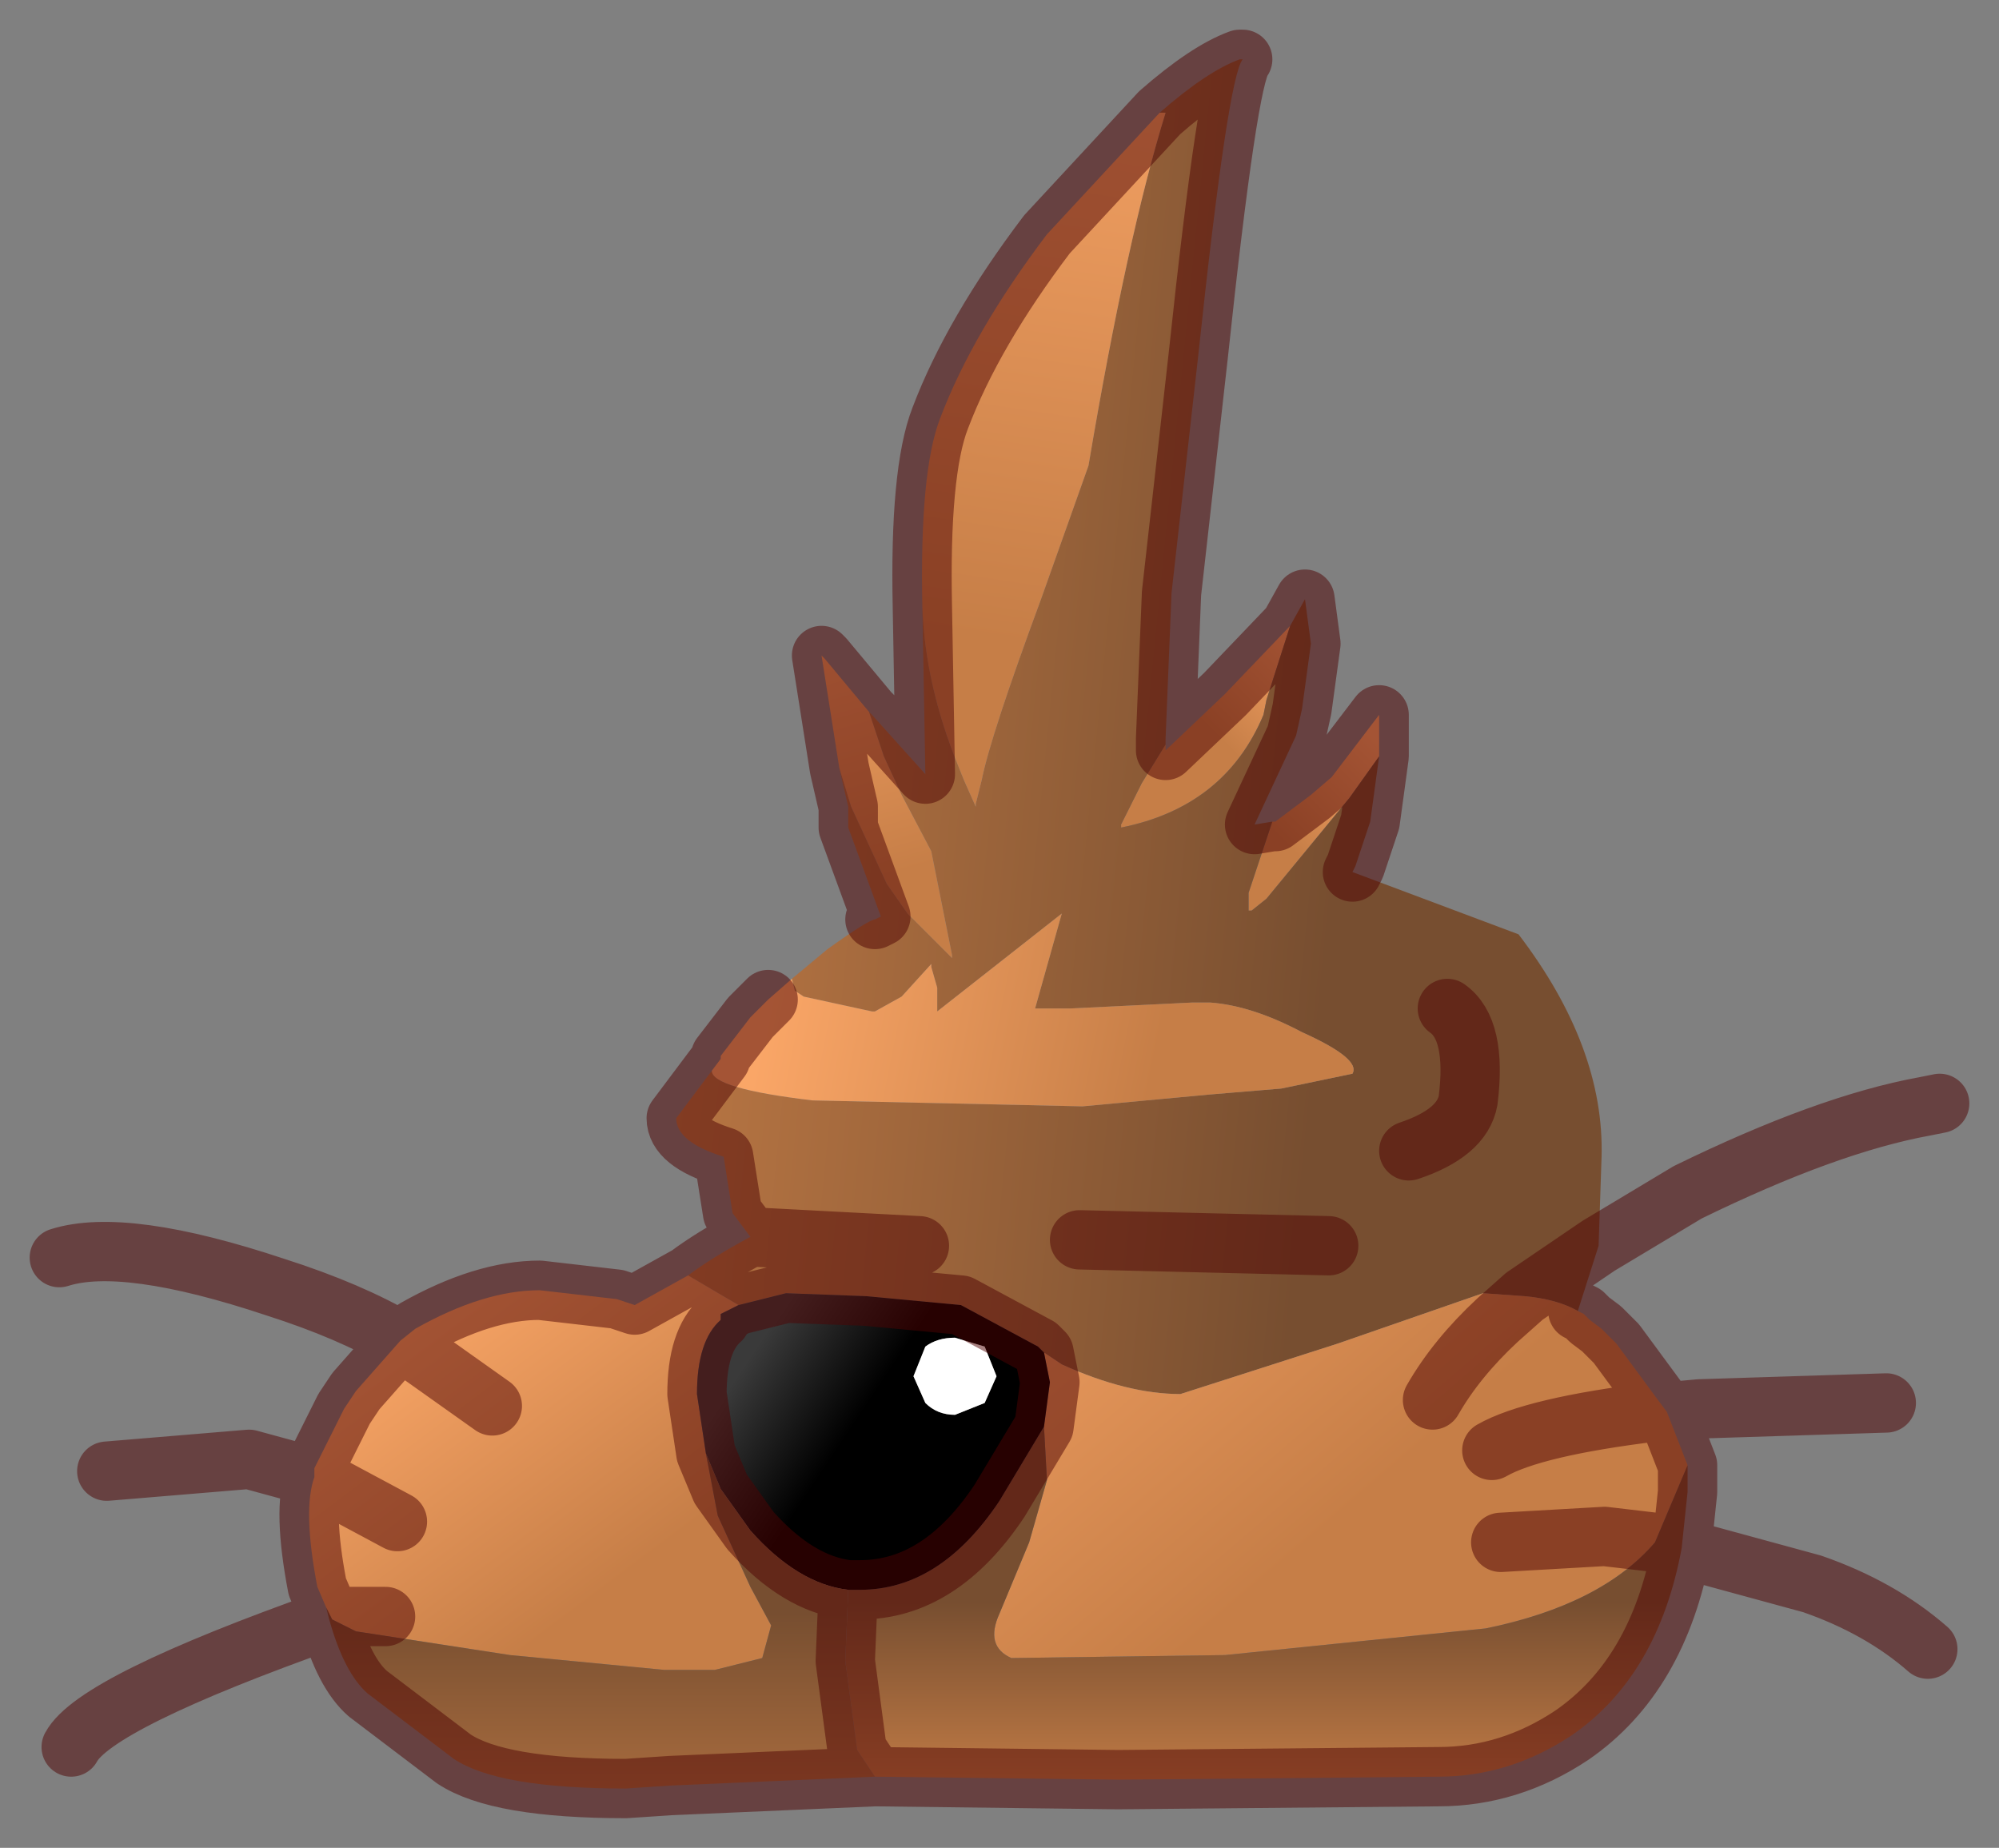 <?xml version="1.0" encoding="UTF-8" standalone="no"?>
<svg xmlns:xlink="http://www.w3.org/1999/xlink" height="31.15px" width="33.7px" xmlns="http://www.w3.org/2000/svg">
  <rect width="100%" height="100%" fill="#808080" stroke="none"/>
  <g transform="matrix(1.0, 0.0, 0.0, 1.0, 1, 1)">
    <path d="M20.75 9.55 L20.35 10.8 20.3 11.05 Q19.65 12.6 17.9 12.95 L17.9 12.9 18.25 12.2 18.65 11.55 18.65 11.65 19.65 10.7 20.75 9.55" fill="url(#gradient0)" fill-rule="evenodd" stroke="none"/>
    <path d="M20.45 12.85 L20.5 12.85 21.1 12.4 21.45 12.1 22.25 11.05 22.25 11.75 21.75 12.45 20.35 14.15 20.1 14.35 20.05 14.35 20.05 14.05 20.45 12.85" fill="url(#gradient1)" fill-rule="evenodd" stroke="none"/>
    <path d="M22.25 11.75 L22.1 12.85 21.85 13.6 21.8 13.7 24.6 14.75 Q26.05 16.65 26.0 18.5 L25.95 20.0 25.6 21.1 Q25.25 20.9 24.7 20.85 L24.0 20.8 21.55 21.65 18.9 22.5 Q18.0 22.5 16.9 22.0 L16.6 21.8 16.5 21.7 15.2 21.0 13.6 20.85 12.25 20.8 11.45 21.0 10.6 20.5 Q11.0 20.2 11.65 19.85 L11.35 19.45 11.2 18.5 Q10.4 18.25 10.4 17.85 L11.0 17.05 Q11.0 17.35 12.7 17.55 L17.25 17.65 19.4 17.45 20.6 17.35 21.8 17.1 Q21.95 16.85 20.95 16.4 20.1 15.95 19.4 15.9 L19.1 15.9 17.05 16.0 16.45 16.0 16.9 14.4 14.8 16.05 14.8 15.65 14.7 15.3 14.7 15.25 14.2 15.8 13.75 16.05 13.7 16.05 12.55 15.8 12.4 15.7 12.35 15.5 12.95 15.0 Q13.65 14.5 13.75 14.5 L13.85 14.45 13.3 12.95 13.3 12.6 13.15 11.95 13.35 12.6 13.95 13.9 14.3 14.4 15.05 15.15 15.05 15.1 14.7 13.35 14.2 12.4 13.9 11.75 13.65 11.0 13.7 11.05 14.6 12.05 14.55 9.25 Q14.6 10.55 15.15 11.9 L15.25 12.15 15.45 12.6 15.45 12.55 15.55 12.15 Q15.7 11.4 16.55 9.1 L17.35 6.85 Q18.0 3.0 18.65 0.9 L18.55 0.9 Q19.35 0.2 19.9 0.0 L19.95 0.0 Q19.7 0.3 19.2 5.0 L18.75 9.0 18.65 11.45 18.65 11.55 18.25 12.2 17.9 12.9 17.9 12.95 Q19.65 12.6 20.3 11.05 L20.35 10.8 20.75 9.55 21.0 9.1 21.1 9.85 20.95 10.95 20.85 11.4 20.15 12.9 20.45 12.85 20.05 14.05 20.05 14.35 20.1 14.35 20.35 14.15 21.75 12.45 22.25 11.75 M22.75 18.4 Q23.65 18.1 23.75 17.55 23.9 16.35 23.4 16.0 23.9 16.35 23.75 17.55 23.65 18.1 22.75 18.4 M14.5 20.0 L11.65 19.85 14.5 20.0 M24.7 20.85 L25.95 20.0 24.7 20.85 M21.4 20.0 L17.2 19.9 21.4 20.0" fill="url(#gradient2)" fill-rule="evenodd" stroke="none"/>
    <path d="M12.35 15.5 L12.4 15.7 12.55 15.8 13.7 16.05 13.75 16.05 14.2 15.8 14.7 15.25 14.7 15.3 14.8 15.65 14.8 16.05 16.9 14.4 16.45 16.0 17.05 16.0 19.1 15.9 19.4 15.9 Q20.1 15.95 20.95 16.4 21.95 16.85 21.8 17.1 L20.6 17.35 19.4 17.45 17.25 17.65 12.7 17.55 Q11.0 17.35 11.0 17.05 L11.15 16.85 11.15 16.8 11.65 16.15 11.95 15.85 12.35 15.5" fill="url(#gradient3)" fill-rule="evenodd" stroke="none"/>
    <path d="M16.6 21.8 L16.9 22.0 Q18.0 22.5 18.9 22.5 L21.55 21.65 24.0 20.8 24.7 20.85 24.25 21.25 Q23.55 21.9 23.15 22.6 23.55 21.9 24.25 21.25 L24.7 20.85 Q25.25 20.9 25.6 21.1 L25.7 21.15 25.8 21.25 26.0 21.4 26.25 21.65 26.95 22.6 27.1 22.8 26.9 22.8 Q24.85 23.05 24.15 23.45 24.85 23.05 26.9 22.8 L27.1 22.8 27.45 23.7 26.9 25.0 Q26.0 26.05 24.05 26.45 L19.65 26.9 16.05 26.95 Q15.6 26.75 15.85 26.2 L16.35 25.0 16.65 23.95 16.6 23.05 16.7 22.3 16.6 21.8 M24.3 25.0 L26.05 24.9 26.9 25.0 26.05 24.9 24.3 25.0" fill="url(#gradient4)" fill-rule="evenodd" stroke="none"/>
    <path d="M16.6 23.05 L16.65 23.95 16.35 25.0 15.85 26.2 Q15.6 26.75 16.05 26.95 L19.65 26.9 24.05 26.45 Q26.0 26.05 26.9 25.0 L27.45 23.7 27.45 23.8 27.45 24.15 27.35 25.1 26.9 25.0 27.35 25.1 Q26.95 27.25 25.5 28.25 24.45 28.95 23.25 28.95 L17.85 29.0 13.75 28.95 13.45 28.5 13.25 27.0 13.3 25.8 13.5 25.8 Q14.85 25.8 15.85 24.3 L16.6 23.05" fill="url(#gradient5)" fill-rule="evenodd" stroke="none"/>
    <path d="M18.55 0.9 L18.65 0.9 Q18.0 3.0 17.35 6.85 L16.55 9.1 Q15.7 11.4 15.55 12.15 L15.45 12.55 15.45 12.6 15.25 12.15 15.15 11.9 Q14.6 10.55 14.55 9.25 14.5 6.95 14.85 6.05 15.4 4.6 16.65 2.95 L18.55 0.9" fill="url(#gradient6)" fill-rule="evenodd" stroke="none"/>
    <path d="M13.65 11.0 L13.9 11.75 14.2 12.4 14.7 13.35 15.05 15.1 15.05 15.15 14.3 14.4 13.95 13.9 13.35 12.6 13.15 11.95 12.85 10.05 12.9 10.1 13.65 11.0" fill="url(#gradient7)" fill-rule="evenodd" stroke="none"/>
    <path d="M4.3 23.9 L4.3 23.75 4.8 22.75 5.0 22.45 5.75 21.6 6.0 21.4 Q7.15 20.75 8.1 20.75 L9.4 20.9 9.7 21.0 10.6 20.5 11.45 21.0 11.15 21.15 11.15 21.25 Q10.75 21.6 10.75 22.5 L10.9 23.5 11.1 24.55 11.65 25.75 12.0 26.4 11.85 26.95 11.05 27.15 10.2 27.15 7.6 26.9 5.0 26.5 4.6 26.3 4.5 26.1 4.35 25.75 Q4.1 24.45 4.3 23.9 L5.7 24.65 4.3 23.9 M5.75 21.6 L7.3 22.7 5.75 21.6 M5.5 26.25 L4.7 26.25 4.6 26.3 4.7 26.25 5.5 26.25" fill="url(#gradient8)" fill-rule="evenodd" stroke="none"/>
    <path d="M16.6 21.8 L16.7 22.3 16.6 23.05 15.85 24.3 Q14.85 25.8 13.5 25.8 L13.3 25.8 Q12.45 25.7 11.65 24.8 L11.15 24.1 10.9 23.5 10.75 22.5 Q10.75 21.6 11.15 21.25 L11.15 21.15 11.45 21.0 12.25 20.8 13.6 20.85 15.2 21.0 16.5 21.7 16.6 21.8 M14.6 21.7 L14.4 22.2 14.6 22.65 Q14.8 22.85 15.1 22.85 L15.6 22.65 15.8 22.2 15.6 21.7 15.1 21.55 Q14.8 21.55 14.6 21.7" fill="url(#gradient9)" fill-rule="evenodd" stroke="none"/>
    <path d="M10.9 23.5 L11.15 24.1 11.65 24.8 Q12.45 25.7 13.3 25.8 L13.25 27.0 13.45 28.5 13.75 28.95 10.3 29.1 9.55 29.15 Q7.4 29.15 6.65 28.65 L5.2 27.55 Q4.8 27.2 4.55 26.3 L4.6 26.3 4.55 26.3 4.5 26.1 4.6 26.3 5.0 26.5 7.6 26.9 10.2 27.15 11.05 27.15 11.85 26.95 12.0 26.4 11.65 25.75 11.1 24.55 10.9 23.5" fill="url(#gradient10)" fill-rule="evenodd" stroke="none"/>
    <path d="M14.6 21.7 Q14.8 21.55 15.1 21.55 L15.6 21.7 15.8 22.2 15.6 22.65 15.1 22.85 Q14.8 22.85 14.6 22.65 L14.4 22.2 14.6 21.7" fill="#ffffff" fill-rule="evenodd" stroke="none"/>
    <path d="M20.45 12.85 L20.5 12.85 21.1 12.4 21.45 12.1 22.25 11.05 22.25 11.75 22.1 12.85 21.85 13.6 21.8 13.7 M25.95 20.0 L27.45 19.1 Q29.8 17.95 31.45 17.65 L31.7 17.6 M20.75 9.55 L21.0 9.1 21.1 9.85 20.95 10.95 20.85 11.4 20.15 12.9 20.45 12.85 M20.75 9.55 L19.65 10.7 18.65 11.65 18.65 11.55 18.65 11.45 18.75 9.0 19.2 5.0 Q19.7 0.3 19.95 0.0 L19.9 0.0 Q19.35 0.2 18.55 0.9 L16.65 2.95 Q15.4 4.6 14.85 6.05 14.5 6.95 14.55 9.25 L14.6 12.05 13.7 11.05 13.65 11.0 12.9 10.1 12.85 10.05 13.15 11.95 13.3 12.6 13.3 12.95 13.85 14.45 13.75 14.5 M11.0 17.05 L10.4 17.85 Q10.4 18.25 11.2 18.5 L11.35 19.45 11.65 19.85 14.5 20.0 M23.4 16.0 Q23.9 16.35 23.75 17.55 23.65 18.1 22.75 18.4 M16.6 21.8 L16.7 22.3 16.6 23.05 15.85 24.3 Q14.85 25.8 13.5 25.8 L13.3 25.8 Q12.45 25.7 11.65 24.8 L11.15 24.1 10.9 23.5 10.75 22.5 Q10.75 21.6 11.15 21.25 L11.15 21.15 11.45 21.0 12.25 20.8 13.6 20.85 15.2 21.0 16.5 21.7 16.6 21.8 M26.9 25.0 L26.05 24.9 24.3 25.0 M24.7 20.85 L24.25 21.25 Q23.55 21.9 23.15 22.6 M25.95 20.0 L24.7 20.85 M25.6 21.1 L25.7 21.15 25.8 21.25 26.0 21.4 26.25 21.65 26.95 22.6 27.1 22.8 27.65 22.75 30.8 22.65 M27.1 22.8 L26.9 22.8 Q24.85 23.05 24.15 23.45 M27.35 25.1 L27.45 24.15 27.45 23.8 27.45 23.7 27.1 22.8 M26.9 25.0 L27.35 25.1 29.55 25.7 Q30.7 26.1 31.5 26.8 M5.75 21.6 L5.0 22.45 4.8 22.75 4.3 23.75 4.3 23.9 5.7 24.65 M5.75 21.6 Q4.9 21.1 3.65 20.7 1.1 19.85 0.0 20.2 M4.3 23.9 L3.2 23.6 0.8 23.8 M5.75 21.6 L6.0 21.4 Q7.15 20.75 8.1 20.75 L9.4 20.9 9.7 21.0 10.6 20.5 Q11.0 20.2 11.65 19.85 M7.3 22.7 L5.75 21.6 M11.95 15.85 L11.65 16.15 11.15 16.8 11.15 16.85 11.0 17.05 M4.6 26.3 L4.55 26.3 Q4.8 27.2 5.2 27.55 L6.65 28.65 Q7.4 29.15 9.55 29.15 L10.3 29.1 13.75 28.95 13.45 28.5 13.25 27.0 13.3 25.8 M13.75 28.95 L17.85 29.0 23.25 28.95 Q24.45 28.95 25.5 28.25 26.95 27.25 27.35 25.1 M4.6 26.3 L4.7 26.25 5.5 26.25 M4.55 26.3 Q0.6 27.7 0.2 28.45 M4.5 26.1 L4.55 26.3 M4.3 23.9 Q4.1 24.45 4.35 25.75 L4.5 26.1 M17.2 19.9 L21.4 20.0" fill="none" stroke="#4f0202" stroke-linecap="round" stroke-linejoin="round" stroke-opacity="0.498" stroke-width="1"/>
  </g>
  <defs>
    <linearGradient gradientTransform="matrix(0.001, -0.001, 5.0E-4, 5.0E-4, 20.35, 10.6)" gradientUnits="userSpaceOnUse" id="gradient0" spreadMethod="pad" x1="-819.2" x2="819.2">
      <stop offset="0.0" stop-color="#c67e47"></stop>
      <stop offset="1.0" stop-color="#faa667"></stop>
    </linearGradient>
    <linearGradient gradientTransform="matrix(0.001, -0.001, 4.0E-4, 4.0E-4, 21.5, 12.4)" gradientUnits="userSpaceOnUse" id="gradient1" spreadMethod="pad" x1="-819.2" x2="819.2">
      <stop offset="0.0" stop-color="#c67e47"></stop>
      <stop offset="1.0" stop-color="#faa667"></stop>
    </linearGradient>
    <linearGradient gradientTransform="matrix(-0.008, -7.0E-4, 3.0E-4, -0.003, 14.3, 19.85)" gradientUnits="userSpaceOnUse" id="gradient2" spreadMethod="pad" x1="-819.2" x2="819.2">
      <stop offset="0.0" stop-color="#774e30"></stop>
      <stop offset="1.0" stop-color="#c67e47"></stop>
    </linearGradient>
    <linearGradient gradientTransform="matrix(-0.004, -6.0E-4, 4.0E-4, -0.002, 15.3, 15.95)" gradientUnits="userSpaceOnUse" id="gradient3" spreadMethod="pad" x1="-819.2" x2="819.2">
      <stop offset="0.0" stop-color="#c67e47"></stop>
      <stop offset="1.0" stop-color="#faa667"></stop>
    </linearGradient>
    <linearGradient gradientTransform="matrix(-0.004, -0.004, 0.007, -0.006, 19.65, 20.15)" gradientUnits="userSpaceOnUse" id="gradient4" spreadMethod="pad" x1="-819.2" x2="819.2">
      <stop offset="0.0" stop-color="#c67e47"></stop>
      <stop offset="1.0" stop-color="#faa667"></stop>
    </linearGradient>
    <linearGradient gradientTransform="matrix(0.0, 0.002, -0.009, 0.0, 20.35, 27.65)" gradientUnits="userSpaceOnUse" id="gradient5" spreadMethod="pad" x1="-819.2" x2="819.2">
      <stop offset="0.0" stop-color="#774e30"></stop>
      <stop offset="1.0" stop-color="#c67e47"></stop>
    </linearGradient>
    <linearGradient gradientTransform="matrix(0.001, -0.007, 0.002, 3.0E-4, 16.6, 4.05)" gradientUnits="userSpaceOnUse" id="gradient6" spreadMethod="pad" x1="-819.2" x2="819.2">
      <stop offset="0.0" stop-color="#c67e47"></stop>
      <stop offset="1.0" stop-color="#faa667"></stop>
    </linearGradient>
    <linearGradient gradientTransform="matrix(-8.0E-4, -0.003, 7.0E-4, -2.0E-4, 13.5, 11.25)" gradientUnits="userSpaceOnUse" id="gradient7" spreadMethod="pad" x1="-819.2" x2="819.2">
      <stop offset="0.0" stop-color="#c67e47"></stop>
      <stop offset="1.0" stop-color="#faa667"></stop>
    </linearGradient>
    <linearGradient gradientTransform="matrix(-0.002, -0.003, 0.004, -0.003, 7.75, 23.2)" gradientUnits="userSpaceOnUse" id="gradient8" spreadMethod="pad" x1="-819.2" x2="819.2">
      <stop offset="0.0" stop-color="#c67e47"></stop>
      <stop offset="1.0" stop-color="#faa667"></stop>
    </linearGradient>
    <linearGradient gradientTransform="matrix(0.001, 8.0E-4, -0.002, 0.003, 12.55, 22.4)" gradientUnits="userSpaceOnUse" id="gradient9" spreadMethod="pad" x1="-819.2" x2="819.2">
      <stop offset="0.0" stop-color="#3a3a3a"></stop>
      <stop offset="1.0" stop-color="#000000"></stop>
    </linearGradient>
    <linearGradient gradientTransform="matrix(0.0, 0.003, -0.006, 0.0, 9.15, 28.65)" gradientUnits="userSpaceOnUse" id="gradient10" spreadMethod="pad" x1="-819.2" x2="819.2">
      <stop offset="0.0" stop-color="#774e30"></stop>
      <stop offset="1.0" stop-color="#c67e47"></stop>
    </linearGradient>
  </defs>
</svg>